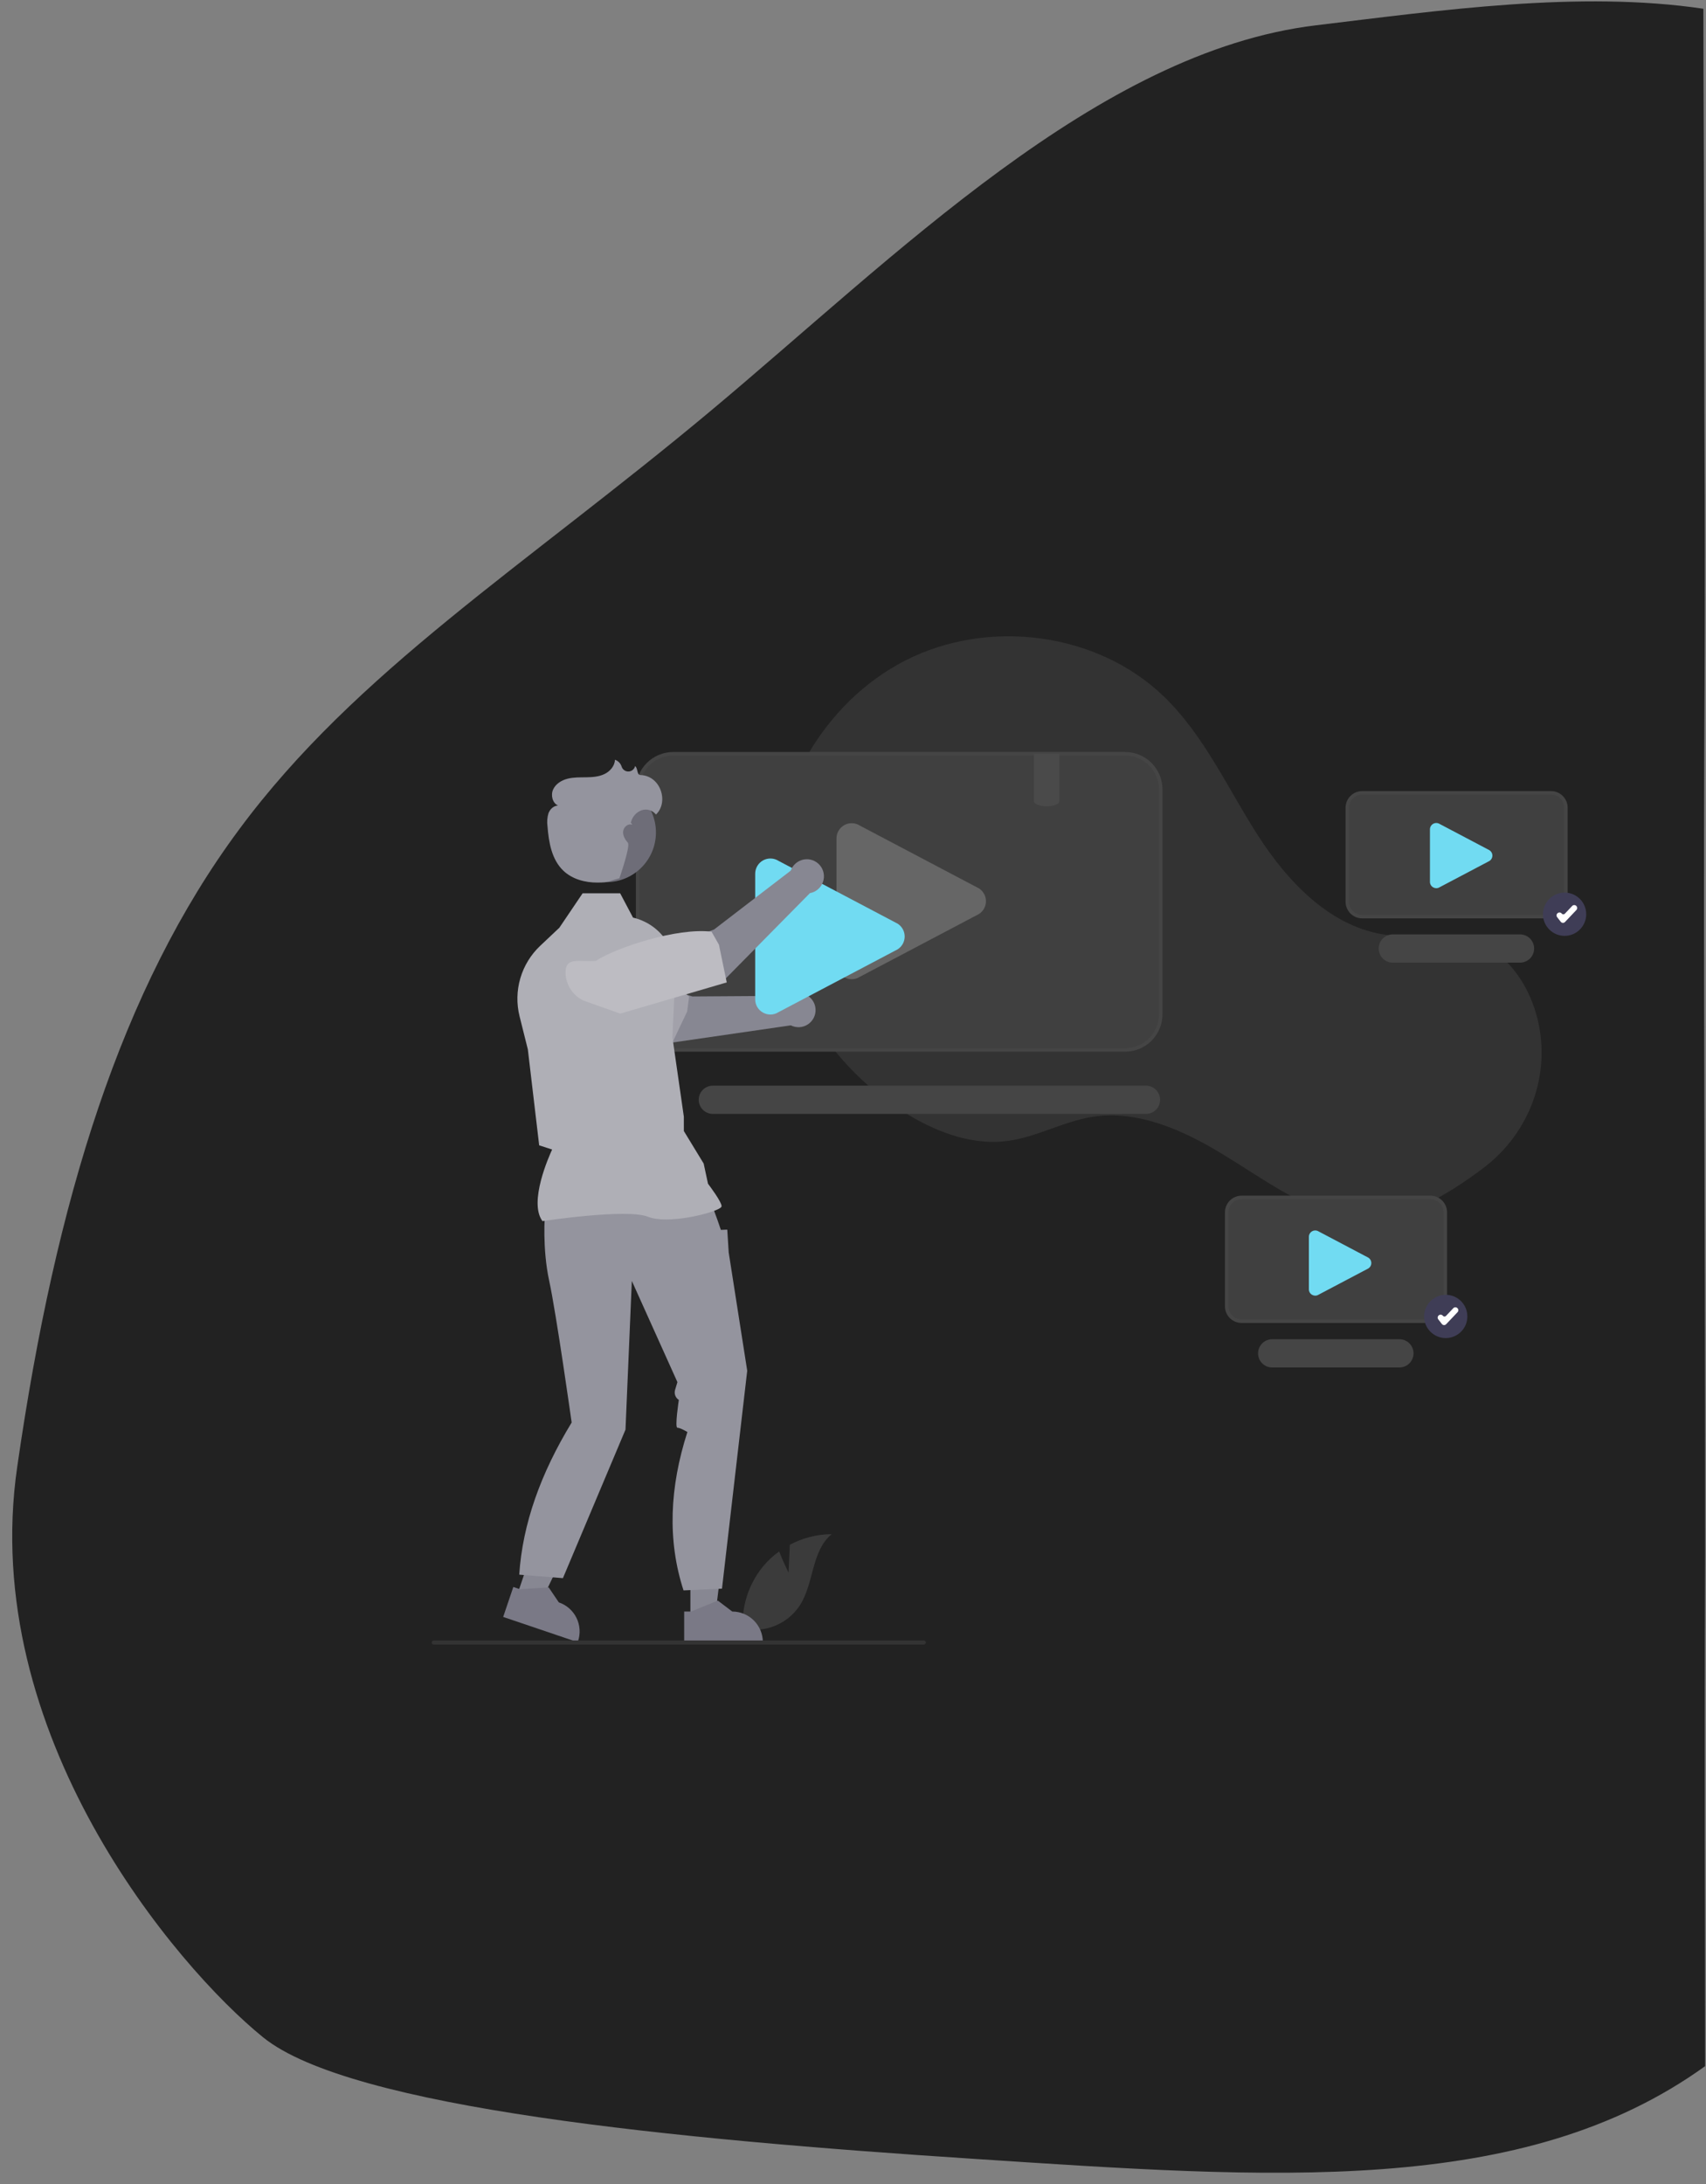 <svg width="976" height="1249" viewBox="0 0 976 1249" fill="none" xmlns="http://www.w3.org/2000/svg">
<rect x="0" y="0" width="976" height="1249" fill="#808080" stroke="none"/>
<path d="M975.505 1181.5C871.13 1256.68 727.583 1245.63 557.005 1234.5C386.426 1223.37 200.505 1205.5 150.505 1165C100.505 1124.5 -12.377 991.431 9.857 838.77C31.855 685.991 69.508 564.966 136.737 474.41C203.613 383.972 300.183 323.768 406.224 235.254C512.265 146.74 628.013 29.446 752.965 14.459C823.994 5.939 903.5 -5.5 974.5 5C974.5 51.767 975.005 121 975.005 193C975.005 256.5 975.743 300.438 975.005 431.999C974.502 563.677 975.504 661.498 975.504 887.498C974.999 1040.5 975.506 1073.5 975.505 1181.5Z" fill="#222222"/>
<g clip-path="url(#clip0_41_778)">
<path d="M451.141 899.255L451.848 883.355C459.22 879.414 467.442 877.333 475.801 877.291C464.297 886.697 465.734 904.827 457.935 917.475C455.472 921.401 452.157 924.723 448.236 927.194C444.315 929.665 439.888 931.222 435.284 931.749L425.657 937.643C424.336 930.279 424.627 922.716 426.51 915.475C428.394 908.234 431.825 901.488 436.566 895.701C439.259 892.48 442.346 889.612 445.755 887.163C448.061 893.242 451.141 899.255 451.141 899.255Z" fill="#3B3B3B"/>
<path d="M849.072 667.577C875.027 647.808 887.424 614.588 879.663 582.899C879.47 582.111 879.267 581.326 879.052 580.542C873.907 561.731 861.178 543.853 842.626 537.843C827.048 532.796 810.045 536.677 793.794 534.67C761.892 530.73 737.159 504.918 719.756 477.892C702.353 450.866 688.979 420.615 665.854 398.287C627.737 361.484 565.559 353.561 518.299 377.517C471.04 401.473 440.936 454.621 442.22 507.59C443.504 560.559 474.949 611.201 520.615 638.069C537.391 647.94 556.794 654.932 576.104 652.486C592.859 650.363 608.083 641.36 624.759 638.687C650.978 634.485 677.03 646.339 699.707 660.153C722.384 673.967 744.289 690.341 770.058 696.745C795.08 702.963 826.08 685.09 849.072 667.577Z" fill="#333333"/>
<path d="M643.705 431.023H385.135C379.742 431.029 374.572 433.174 370.759 436.987C366.946 440.8 364.801 445.97 364.795 451.363V580.053C364.801 585.445 366.946 590.615 370.759 594.428C374.572 598.241 379.742 600.386 385.135 600.393H643.705C649.098 600.388 654.269 598.244 658.082 594.43C661.896 590.617 664.04 585.446 664.045 580.053V451.363C664.04 445.97 661.896 440.799 658.082 436.985C654.269 433.172 649.098 431.027 643.705 431.023Z" fill="#404040"/>
<path d="M643.706 601.395H385.14C379.482 601.389 374.057 599.138 370.057 595.138C366.056 591.137 363.806 585.713 363.799 580.055V451.361C363.806 445.703 366.056 440.279 370.057 436.278C374.057 432.278 379.482 430.027 385.14 430.021H643.706C649.364 430.027 654.788 432.278 658.789 436.278C662.789 440.279 665.04 445.703 665.046 451.361V580.055C665.04 585.713 662.789 591.137 658.789 595.138C654.788 599.138 649.364 601.389 643.706 601.395ZM385.14 432.021C380.012 432.027 375.096 434.066 371.47 437.692C367.845 441.318 365.805 446.234 365.799 451.361V580.055C365.805 585.183 367.845 590.098 371.47 593.724C375.096 597.35 380.012 599.389 385.14 599.395H643.706C648.834 599.389 653.749 597.35 657.375 593.724C661.001 590.098 663.04 585.183 663.046 580.055V451.361C663.04 446.234 661.001 441.318 657.375 437.692C653.749 434.066 648.834 432.027 643.706 432.021H385.14Z" fill="#454545"/>
<path d="M655.6 636.972H407.811C405.67 636.972 403.615 636.121 402.101 634.607C400.586 633.092 399.736 631.038 399.736 628.896C399.736 626.754 400.586 624.7 402.101 623.186C403.615 621.671 405.67 620.821 407.811 620.821H655.6C657.742 620.821 659.796 621.671 661.31 623.186C662.825 624.7 663.676 626.754 663.676 628.896C663.676 631.038 662.825 633.092 661.31 634.607C659.796 636.121 657.742 636.972 655.6 636.972Z" fill="#454545"/>
<path d="M487.247 559.964C485.779 559.96 484.336 559.584 483.053 558.872C481.68 558.131 480.535 557.031 479.741 555.688C478.947 554.345 478.533 552.812 478.545 551.252V479.43C478.545 477.872 478.964 476.344 479.757 475.003C480.549 473.663 481.688 472.56 483.053 471.81C484.418 471.06 485.959 470.69 487.515 470.74C489.072 470.789 490.587 471.256 491.901 472.091L560.032 508.002C561.267 508.787 562.285 509.871 562.99 511.154C563.694 512.437 564.064 513.877 564.064 515.341C564.064 516.805 563.694 518.245 562.99 519.527C562.285 520.81 561.267 521.894 560.032 522.679L491.901 558.591C490.513 559.483 488.898 559.96 487.247 559.964Z" fill="#666666"/>
<path d="M887.351 524.156H779.299C777.046 524.153 774.885 523.257 773.291 521.664C771.698 520.07 770.802 517.91 770.799 515.656V461.876C770.802 459.623 771.698 457.462 773.291 455.869C774.885 454.275 777.046 453.379 779.299 453.376H887.351C889.605 453.379 891.765 454.275 893.359 455.869C894.952 457.462 895.849 459.623 895.851 461.876V515.656C895.849 517.91 894.952 520.07 893.359 521.664C891.765 523.257 889.605 524.153 887.351 524.156Z" fill="#404040"/>
<path d="M887.351 525.156H779.299C776.78 525.153 774.366 524.151 772.585 522.37C770.804 520.589 769.802 518.175 769.799 515.656V461.876C769.802 459.358 770.804 456.943 772.585 455.162C774.366 453.381 776.78 452.379 779.299 452.376H887.351C889.87 452.379 892.285 453.381 894.066 455.162C895.847 456.943 896.849 459.358 896.851 461.876V515.656C896.849 518.175 895.847 520.589 894.066 522.37C892.285 524.151 889.87 525.153 887.351 525.156ZM779.299 454.376C777.311 454.378 775.404 455.169 773.998 456.575C772.592 457.981 771.801 459.888 771.799 461.876V515.656C771.801 517.644 772.592 519.551 773.998 520.957C775.404 522.363 777.311 523.154 779.299 523.156H887.351C889.34 523.154 891.246 522.363 892.652 520.957C894.058 519.551 894.849 517.644 894.851 515.656V461.876C894.849 459.888 894.058 457.981 892.652 456.575C891.246 455.169 889.34 454.378 887.351 454.376H779.299Z" fill="#454545"/>
<path d="M869.6 550.472H796.811C794.671 550.47 792.619 549.618 791.107 548.103C789.594 546.589 788.745 544.536 788.745 542.396C788.745 540.256 789.594 538.203 791.107 536.689C792.619 535.175 794.671 534.323 796.811 534.321H869.6C871.742 534.321 873.796 535.171 875.31 536.686C876.825 538.2 877.676 540.254 877.676 542.396C877.676 544.538 876.825 546.592 875.31 548.107C873.796 549.621 871.742 550.472 869.6 550.472Z" fill="#454545"/>
<path d="M821.706 507.905C821.093 507.903 820.49 507.746 819.953 507.448C819.38 507.139 818.901 506.679 818.569 506.118C818.237 505.557 818.065 504.916 818.07 504.264V474.25C818.07 473.599 818.245 472.961 818.576 472.4C818.907 471.84 819.383 471.38 819.953 471.066C820.524 470.753 821.168 470.598 821.818 470.619C822.469 470.64 823.102 470.835 823.651 471.184L852.122 486.19C852.638 486.518 853.064 486.971 853.358 487.508C853.653 488.044 853.807 488.645 853.807 489.257C853.807 489.869 853.653 490.471 853.358 491.007C853.064 491.543 852.638 491.996 852.122 492.324L823.651 507.331C823.071 507.704 822.396 507.903 821.706 507.905Z" fill="#71DBF2"/>
<path d="M818.351 755.512H710.299C708.046 755.509 705.885 754.613 704.292 753.02C702.698 751.426 701.802 749.266 701.799 747.012V693.232C701.802 690.979 702.698 688.818 704.291 687.225C705.885 685.631 708.046 684.735 710.299 684.732H818.351C820.605 684.735 822.765 685.631 824.359 687.225C825.952 688.818 826.849 690.979 826.851 693.232V747.012C826.849 749.266 825.952 751.426 824.359 753.02C822.765 754.613 820.605 755.509 818.351 755.512Z" fill="#404040"/>
<path d="M818.351 756.512H710.299C707.781 756.509 705.366 755.507 703.585 753.726C701.804 751.945 700.802 749.531 700.799 747.012V693.232C700.802 690.713 701.804 688.299 703.585 686.518C705.366 684.737 707.781 683.735 710.299 683.732H818.351C820.87 683.735 823.285 684.737 825.066 686.518C826.847 688.299 827.849 690.713 827.851 693.232V747.012C827.849 749.531 826.847 751.945 825.066 753.726C823.285 755.507 820.87 756.509 818.351 756.512ZM710.299 685.732C708.311 685.734 706.404 686.525 704.998 687.931C703.592 689.337 702.801 691.244 702.799 693.232V747.012C702.801 749 703.592 750.907 704.998 752.313C706.404 753.719 708.311 754.51 710.299 754.512H818.351C820.34 754.51 822.246 753.719 823.652 752.313C825.058 750.907 825.849 749 825.851 747.012V693.232C825.849 691.244 825.058 689.337 823.652 687.931C822.246 686.525 820.34 685.734 818.351 685.732H710.299Z" fill="#454545"/>
<path d="M800.6 781.972H727.811C725.671 781.97 723.619 781.118 722.107 779.603C720.594 778.089 719.745 776.036 719.745 773.896C719.745 771.756 720.594 769.703 722.107 768.189C723.619 766.675 725.671 765.823 727.811 765.821H800.6C802.742 765.821 804.796 766.671 806.31 768.186C807.825 769.7 808.676 771.754 808.676 773.896C808.676 776.038 807.825 778.092 806.31 779.607C804.796 781.121 802.742 781.972 800.6 781.972Z" fill="#454545"/>
<path d="M752.444 740.905C751.83 740.903 751.227 740.746 750.691 740.448C750.117 740.139 749.638 739.679 749.307 739.118C748.975 738.557 748.802 737.916 748.807 737.264V707.25C748.807 706.6 748.982 705.961 749.313 705.401C749.645 704.84 750.12 704.38 750.691 704.066C751.261 703.753 751.905 703.598 752.556 703.619C753.206 703.64 753.839 703.835 754.388 704.184L782.859 719.191C783.376 719.519 783.801 719.972 784.095 720.508C784.39 721.044 784.544 721.646 784.544 722.257C784.544 722.869 784.39 723.471 784.095 724.007C783.801 724.543 783.376 724.996 782.859 725.324L754.388 740.331C753.808 740.704 753.133 740.903 752.444 740.905Z" fill="#71DBF2"/>
<path d="M451.441 569.448L396.137 569.819C396.137 569.819 364.639 559.665 350.355 561.787L344.894 583.241L384.128 596.241L452.412 586.334C453.944 587.108 455.654 587.464 457.368 587.368C459.082 587.271 460.741 586.725 462.177 585.783C463.612 584.842 464.775 583.539 465.547 582.006C466.32 580.472 466.674 578.762 466.576 577.048C466.477 575.334 465.929 573.676 464.986 572.241C464.043 570.807 462.739 569.645 461.204 568.875C459.67 568.104 457.96 567.752 456.246 567.852C454.532 567.953 452.874 568.503 451.441 569.448Z" fill="#878792"/>
<path d="M383.66 598.318L318.046 579.447L312.073 557.19C310.517 554.22 309.822 550.875 310.068 547.531C310.313 544.187 311.489 540.979 313.462 538.269C319.064 530.682 323.442 538.218 331.392 543.291C345.327 544.276 380.111 556.178 394.231 569.959L393.119 578.43L383.66 598.318Z" fill="#A2A1AA"/>
<path d="M440.748 580.151C439.28 580.146 437.837 579.771 436.554 579.058C435.181 578.318 434.036 577.217 433.241 575.874C432.447 574.532 432.034 572.998 432.046 571.438V499.616C432.046 498.059 432.464 496.53 433.257 495.19C434.05 493.849 435.189 492.746 436.553 491.996C437.918 491.246 439.46 490.877 441.016 490.926C442.573 490.976 444.087 491.442 445.402 492.277L513.533 528.189C514.768 528.973 515.786 530.058 516.49 531.34C517.195 532.623 517.565 534.063 517.565 535.527C517.565 536.991 517.195 538.431 516.49 539.714C515.786 540.997 514.768 542.081 513.533 542.866L445.402 578.777C444.013 579.669 442.399 580.146 440.748 580.151Z" fill="#71DBF2"/>
<path d="M394.978 926.089L408.937 926.088L415.577 872.247L394.976 872.249L394.978 926.089Z" fill="#878792"/>
<path d="M391.417 921.531L395.346 921.531L410.685 915.293L418.906 921.53H418.908C423.554 921.53 428.009 923.376 431.295 926.661C434.58 929.946 436.426 934.402 436.426 939.048V939.617L391.418 939.619L391.417 921.531Z" fill="#7A7986"/>
<path d="M295.578 912.948L308.8 917.424L332.358 868.559L312.845 861.952L295.578 912.948Z" fill="#878792"/>
<path d="M293.667 907.489L297.388 908.749L313.918 907.76L319.704 916.305L319.705 916.305C324.106 917.795 327.734 920.973 329.792 925.138C331.85 929.303 332.169 934.116 330.679 938.516L330.497 939.055L287.866 924.621L293.667 907.489Z" fill="#7A7986"/>
<path d="M311.758 694.18C311.758 694.18 310.128 713.739 314.202 732.483C318.277 751.227 327.046 813.448 327.046 813.448C309.285 842.641 298.991 871.369 297.046 900.448L322.046 902.448L357.843 817.513L361.47 732.483L387.548 790.345L386.207 794.815C385.89 795.872 385.929 797.004 386.318 798.037C386.707 799.07 387.424 799.946 388.36 800.532C388.36 800.532 385.918 816.423 387.548 816.423C389.178 816.423 393.253 818.868 393.253 818.868C383.093 850.496 381.729 880.785 391.046 909.448L413.046 908.448L427.481 783.825L416.886 716.184L416.071 703.145L412.404 703.296L410.537 697.848L407.107 688.476L311.758 694.18Z" fill="#94949E"/>
<path d="M310.349 698.289L310.204 698.085C302.446 687.225 314.113 661.128 315.873 657.345L308.462 654.94L301.981 600.099L297.241 581.155C295.455 573.993 295.608 566.485 297.682 559.401C299.757 552.317 303.679 545.914 309.046 540.847L320.002 530.517L333.317 510.816H354.788L362.15 524.722C369.288 526.372 375.62 530.473 380.045 536.312C384.47 542.15 386.706 549.356 386.364 556.674L384.695 593.145L391.227 638.555L391.231 646.773L402.571 665.365L405.042 676.892C406.064 678.241 412.812 687.238 412.812 689.698C412.812 690.067 412.539 690.424 411.954 690.82C407.356 693.934 381.939 700.282 370.69 695.781C358.708 690.99 311.076 698.177 310.596 698.25L310.349 698.289Z" fill="#AFAFB6"/>
<path d="M529.67 939.258C529.67 939.414 529.64 939.568 529.581 939.712C529.522 939.856 529.435 939.987 529.325 940.098C529.215 940.208 529.084 940.296 528.941 940.356C528.797 940.416 528.643 940.447 528.487 940.448H248.19C247.874 940.448 247.571 940.322 247.348 940.099C247.125 939.876 247 939.573 247 939.258C247 938.942 247.125 938.639 247.348 938.416C247.571 938.193 247.874 938.068 248.19 938.068H528.48C528.794 938.067 529.096 938.191 529.32 938.413C529.543 938.635 529.669 938.936 529.67 939.251V939.258Z" fill="#333333"/>
<path d="M346.826 504.457C362.531 504.457 375.262 491.725 375.262 476.02C375.262 460.316 362.531 447.584 346.826 447.584C331.121 447.584 318.39 460.316 318.39 476.02C318.39 491.725 331.121 504.457 346.826 504.457Z" fill="#6E6D78"/>
<path d="M452.386 497.852L408.513 531.525C408.513 531.525 377.27 542.438 367.161 552.75L375.755 573.153L414.884 559.84L463.351 510.73C465.04 510.423 466.618 509.675 467.927 508.564C469.235 507.452 470.228 506.015 470.805 504.398C471.382 502.781 471.522 501.041 471.213 499.352C470.903 497.663 470.154 496.086 469.041 494.778C467.928 493.471 466.49 492.48 464.872 491.905C463.254 491.33 461.513 491.191 459.825 491.503C458.137 491.815 456.56 492.566 455.254 493.68C453.948 494.795 452.959 496.234 452.386 497.852Z" fill="#878792"/>
<path d="M415.764 561.779L354.818 579.625L333.863 572.189C330.83 570.76 328.257 568.512 326.435 565.698C324.612 562.883 323.614 559.616 323.551 556.264C323.439 546.834 331.478 550.2 340.878 549.447C352.585 541.823 387.503 530.32 407.078 532.787L411.304 540.213L415.764 561.779Z" fill="#BDBCC2"/>
<path d="M366.325 443.189C364.287 443.128 364.986 439.287 363.344 438.061C363.336 438.099 363.328 438.136 363.32 438.173C363.104 439.003 362.628 439.741 361.962 440.28C361.295 440.819 360.473 441.13 359.616 441.166C358.76 441.203 357.914 440.963 357.204 440.483C356.494 440.003 355.957 439.307 355.671 438.499C355.399 437.564 354.906 436.708 354.234 436.003C353.562 435.298 352.731 434.764 351.809 434.448C351.707 438.008 349.014 441.098 345.801 442.636C342.588 444.174 338.924 444.43 335.363 444.483C331.801 444.535 328.188 444.416 324.734 445.288C321.28 446.159 317.921 448.208 316.445 451.451C314.969 454.693 316.022 459.156 319.249 460.665C316.749 460.679 314.628 462.741 313.764 465.087C313.055 467.493 312.87 470.022 313.222 472.506C313.924 481.701 315.637 491.6 322.333 497.942C327.436 502.775 334.74 504.722 341.768 504.694C348.797 504.666 347.561 504.02 354.356 502.226C354.356 502.226 360.817 483.704 359.19 481.882C357.563 480.06 356.212 477.729 356.507 475.304C356.801 472.879 359.407 470.707 361.668 471.63C361.288 470.658 361.002 470.473 360.822 470.522C360.937 470.246 361.036 469.964 361.121 469.677C361.547 468.216 362.313 466.877 363.357 465.77C364.401 464.663 365.693 463.819 367.127 463.309C368.574 462.839 370.132 462.823 371.589 463.264C373.046 463.705 374.333 464.581 375.277 465.775C382.718 458.797 378.102 443.539 366.325 443.189Z" fill="#94949E"/>
<path d="M606.075 431.023V458.183C606.075 459.533 603.715 460.663 600.535 460.973C600.508 460.971 600.481 460.974 600.455 460.983C599.925 461.023 599.365 461.053 598.795 461.053C597.042 461.085 595.297 460.8 593.645 460.213C593.495 460.153 593.345 460.083 593.195 460.023C593.055 459.943 592.905 459.873 592.765 459.793C591.975 459.323 591.515 458.773 591.515 458.183V431.023H606.075Z" fill="#4A4A4A"/>
<path d="M827.099 765.157C833.932 765.157 839.472 759.618 839.472 752.785C839.472 745.952 833.932 740.413 827.099 740.413C820.266 740.413 814.727 745.952 814.727 752.785C814.727 759.618 820.266 765.157 827.099 765.157Z" fill="#3F3D56"/>
<path d="M826.173 757.73C826.147 757.73 826.12 757.729 826.094 757.728C825.861 757.716 825.633 757.655 825.426 757.547C825.219 757.44 825.038 757.289 824.894 757.104L822.827 754.446C822.696 754.278 822.6 754.087 822.544 753.882C822.487 753.677 822.472 753.463 822.498 753.252C822.524 753.041 822.592 752.837 822.697 752.652C822.802 752.467 822.943 752.305 823.11 752.174L823.185 752.117C823.353 751.986 823.545 751.89 823.75 751.833C823.955 751.777 824.169 751.761 824.38 751.788C824.591 751.814 824.795 751.882 824.98 751.987C825.164 752.092 825.327 752.233 825.457 752.401C825.562 752.535 825.694 752.645 825.845 752.723C825.995 752.801 826.161 752.846 826.331 752.854C826.501 752.863 826.67 752.834 826.828 752.771C826.986 752.707 827.128 752.611 827.245 752.488L831.443 748.056C831.739 747.744 832.146 747.563 832.575 747.551C833.004 747.54 833.42 747.699 833.732 747.993L833.801 748.059C833.955 748.205 834.079 748.38 834.166 748.574C834.253 748.769 834.3 748.978 834.306 749.19C834.312 749.403 834.275 749.615 834.199 749.813C834.123 750.012 834.009 750.193 833.863 750.347L827.348 757.224C827.196 757.384 827.014 757.511 826.812 757.598C826.61 757.685 826.393 757.73 826.173 757.73Z" fill="white"/>
<path d="M895.099 535.157C901.932 535.157 907.472 529.618 907.472 522.785C907.472 515.952 901.932 510.413 895.099 510.413C888.266 510.413 882.727 515.952 882.727 522.785C882.727 529.618 888.266 535.157 895.099 535.157Z" fill="#3F3D56"/>
<path d="M894.173 527.73C894.147 527.73 894.12 527.729 894.094 527.728C893.861 527.716 893.633 527.655 893.426 527.547C893.219 527.44 893.038 527.289 892.894 527.104L890.827 524.446C890.696 524.278 890.6 524.087 890.544 523.882C890.487 523.677 890.472 523.463 890.498 523.252C890.524 523.041 890.592 522.837 890.697 522.652C890.802 522.467 890.943 522.305 891.11 522.174L891.185 522.117C891.353 521.986 891.545 521.89 891.75 521.833C891.955 521.777 892.169 521.761 892.38 521.788C892.591 521.814 892.795 521.882 892.98 521.987C893.164 522.092 893.327 522.233 893.457 522.401C893.562 522.535 893.694 522.645 893.845 522.723C893.995 522.801 894.161 522.846 894.331 522.854C894.501 522.863 894.67 522.834 894.828 522.771C894.986 522.707 895.128 522.611 895.245 522.488L899.443 518.056C899.739 517.744 900.146 517.563 900.575 517.551C901.004 517.54 901.42 517.699 901.732 517.993L901.801 518.059C901.955 518.205 902.079 518.38 902.166 518.574C902.253 518.769 902.3 518.978 902.306 519.19C902.312 519.403 902.275 519.615 902.199 519.813C902.123 520.012 902.009 520.193 901.863 520.347L895.348 527.224C895.196 527.384 895.014 527.511 894.812 527.598C894.61 527.685 894.393 527.73 894.173 527.73Z" fill="white"/>
</g>
<defs>
<clipPath id="clip0_41_778">
<rect width="660.472" height="645.448" fill="white" transform="translate(247 295)"/>
</clipPath>
</defs>
</svg>
